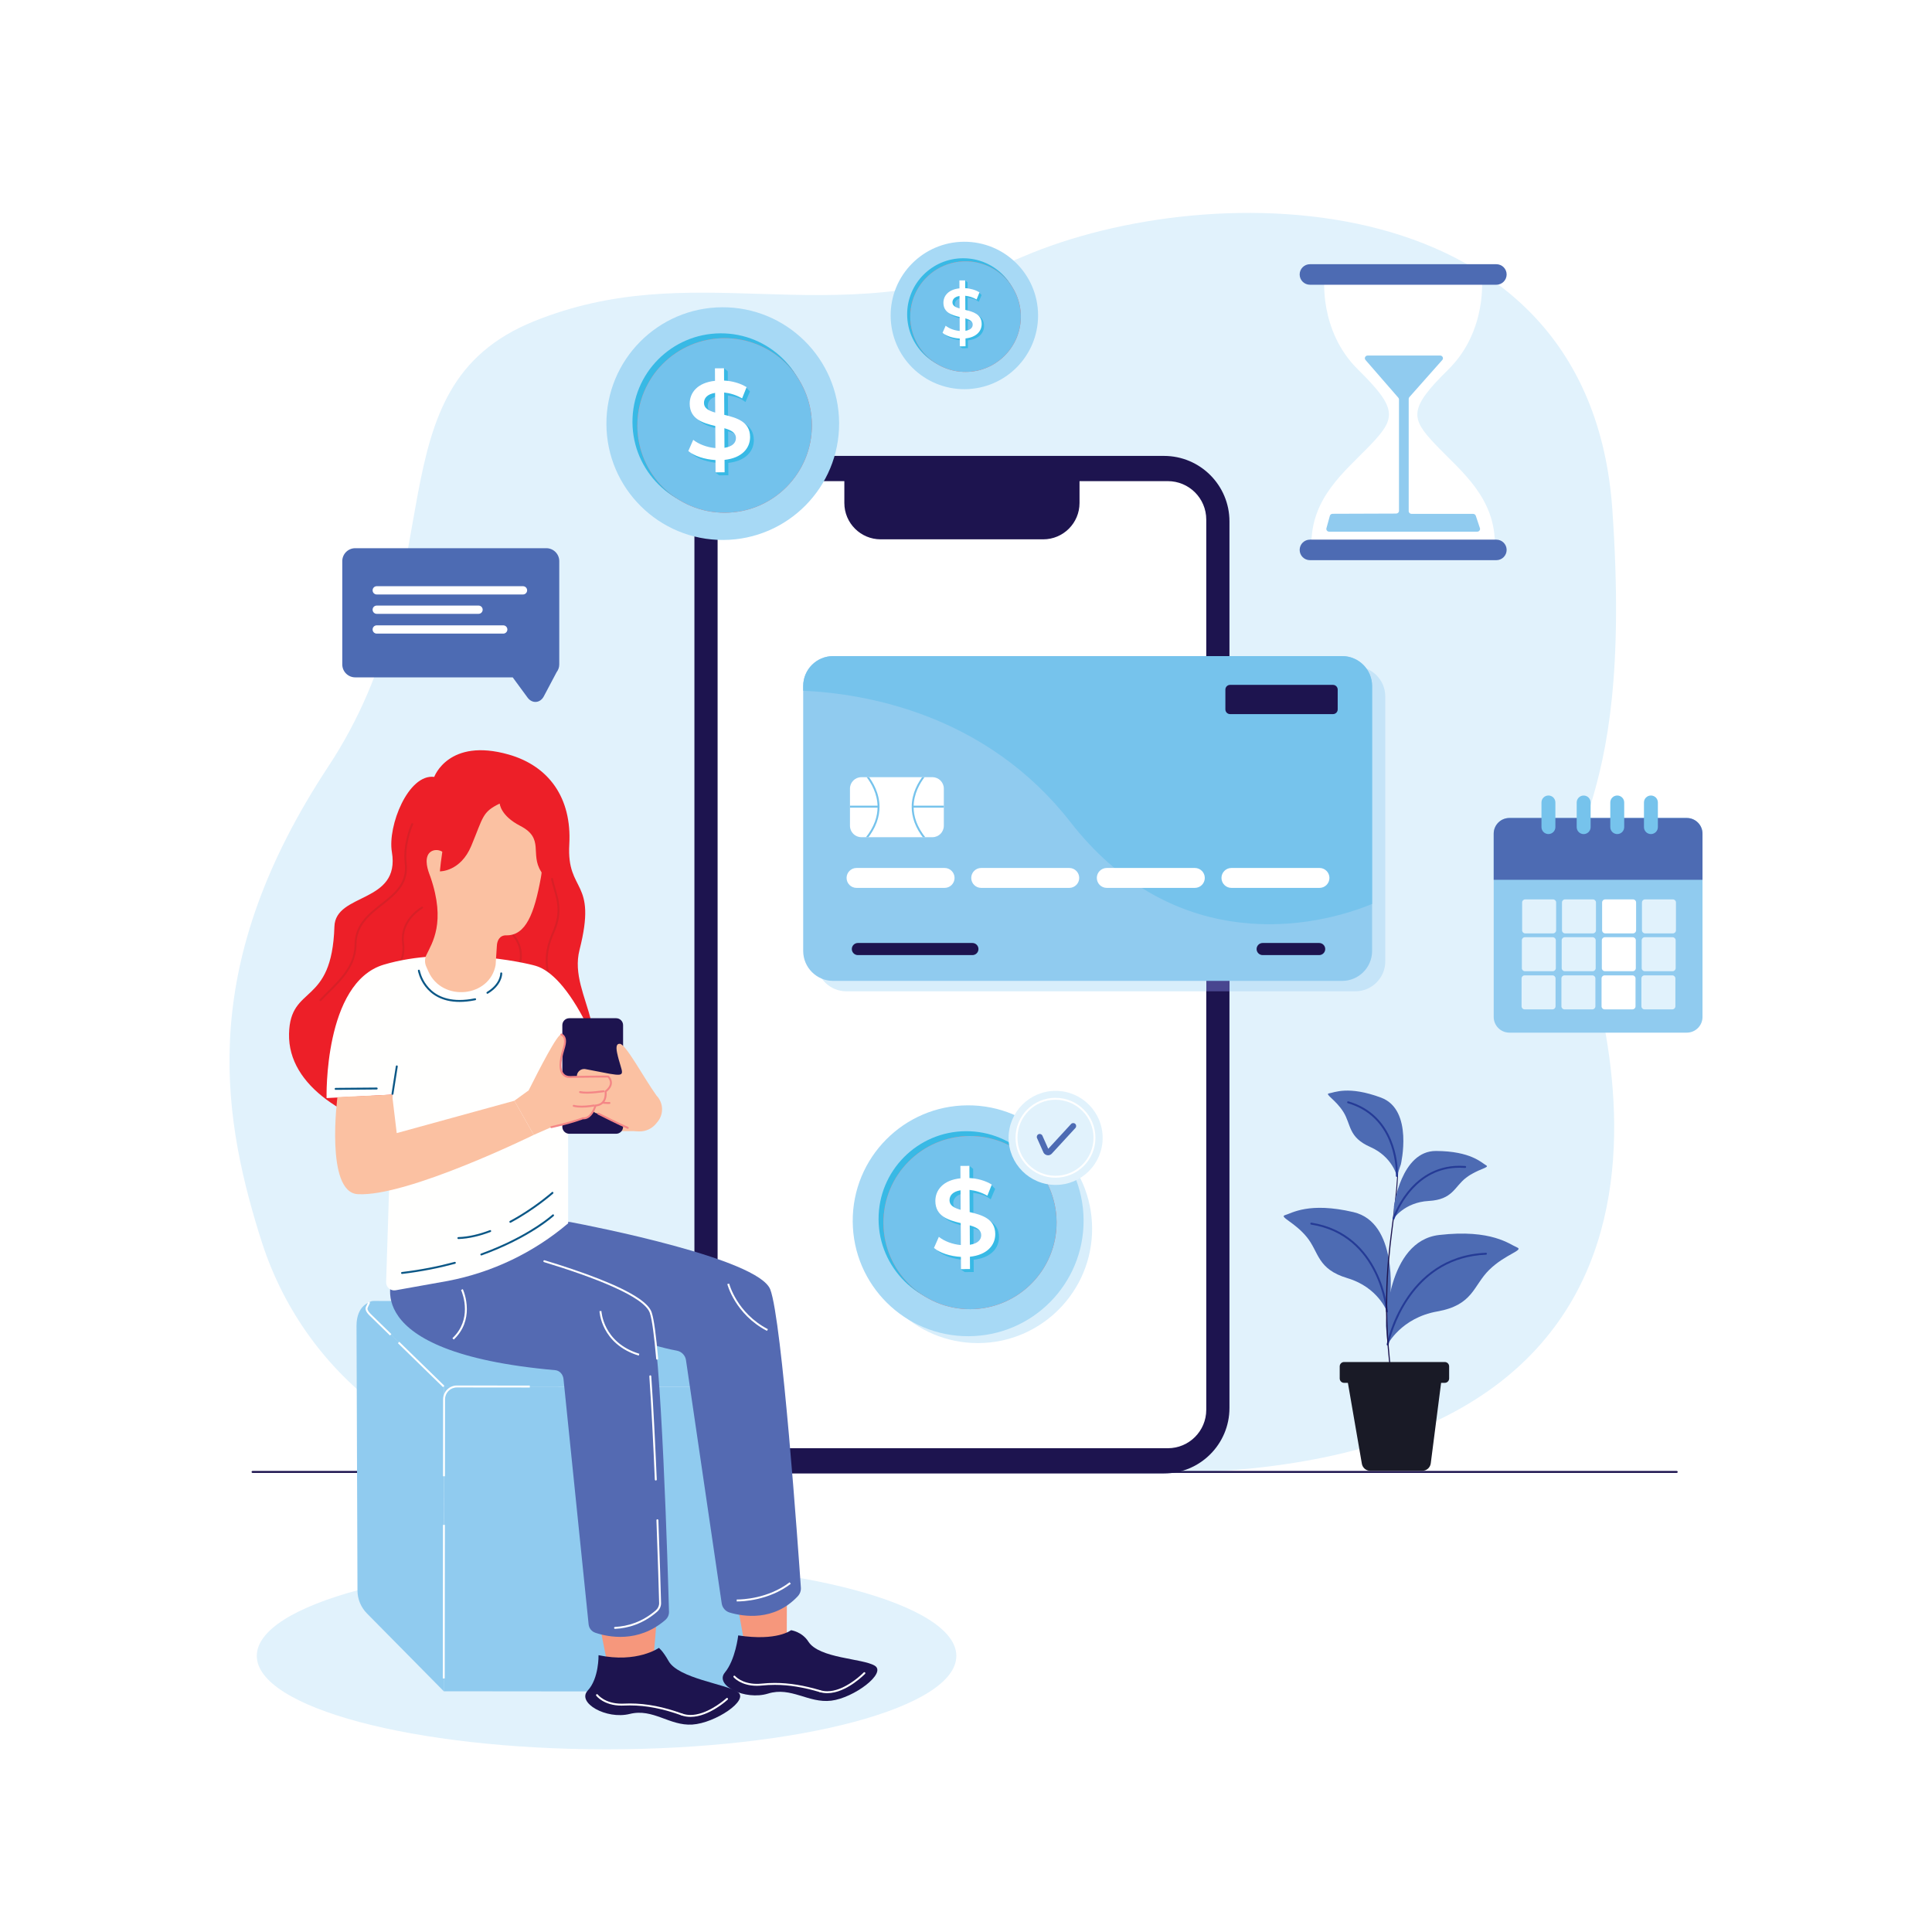 <?xml version="1.0" encoding="UTF-8" standalone="no"?><!DOCTYPE svg PUBLIC "-//W3C//DTD SVG 1.1//EN" "http://www.w3.org/Graphics/SVG/1.1/DTD/svg11.dtd"><svg width="100%" height="100%" viewBox="0 0 500 500" version="1.1" xmlns="http://www.w3.org/2000/svg" xmlns:xlink="http://www.w3.org/1999/xlink" xml:space="preserve" xmlns:serif="http://www.serif.com/" style="fill-rule:evenodd;clip-rule:evenodd;stroke-linejoin:round;stroke-miterlimit:2;"><g><rect x="0" y="0" width="500" height="500" style="fill:#fff;fill-rule:nonzero;"/><path d="M282.668,380.992l-134.444,-0c-36.239,-0 -68.775,-23.682 -80.371,-59.244c-0.262,-0.803 -0.52,-1.617 -0.775,-2.442c-10.035,-32.478 -15.484,-70.322 17.867,-120.904c33.351,-50.583 10.473,-98.028 53.353,-115.3c20.464,-8.243 39.085,-7.646 58.27,-7.05c21.014,0.653 42.705,1.306 68.234,-9.658c48.835,-20.973 146.506,-19.739 152.461,65.387c5.956,85.127 -17.866,81.425 -8.338,109.801c9.529,28.376 41.689,146.813 -126.257,139.41Z" style="fill:#e1f2fc;fill-rule:nonzero;"/><path d="M247.498,428.538c0,13.356 -40.527,24.183 -90.519,24.183c-49.993,0 -90.52,-10.827 -90.52,-24.183c-0,-13.356 40.527,-24.183 90.52,-24.183c49.992,0 90.519,10.827 90.519,24.183Z" style="fill:#e1f2fc;fill-rule:nonzero;"/><path d="M65.36,381.184l368.577,-0c0.138,-0 0.25,-0.112 0.25,-0.25c0,-0.139 -0.112,-0.25 -0.25,-0.25l-368.577,-0c-0.138,-0 -0.25,0.111 -0.25,0.25c0,0.138 0.112,0.25 0.25,0.25Z" style="fill:#1d144f;fill-rule:nonzero;"/><path d="M114.842,437.7l75.347,0.08c2.424,0.003 4.392,-1.96 4.394,-4.385l0.082,-74.494l-79.737,-0.086l-0.086,78.885Z" style="fill:#90cbef;fill-rule:nonzero;"/><path d="M114.928,358.813l79.699,0.085l-25.095,-19.997c-1.739,-1.386 -3.905,-2.143 -6.139,-2.145l-66.726,-0.071c-1.66,-0.002 -2.485,1.991 -1.3,3.142l19.561,18.986Z" style="fill:#90cbef;fill-rule:nonzero;"/><path d="M92.516,411.637l-0.249,-68.543c0.006,-5.222 3.396,-6.078 3.396,-6.078l-0.614,1.288c-0.301,0.663 0.328,1.437 0.851,1.947l19.038,18.564l-0.086,78.88l-19.885,-20.137c-1.564,-1.584 -2.443,-3.707 -2.451,-5.921Z" style="fill:#90cbef;fill-rule:nonzero;"/><path d="M137.107,358.589l-18.852,-0.02l-0.004,0c-1.974,0 -3.574,1.599 -3.577,3.573l-0.021,19.907l0.5,0l0.021,-19.907c0.002,-1.698 1.379,-3.073 3.077,-3.073l0.003,0l18.852,0.02l0.001,-0.5Z" style="fill:#fff;fill-rule:nonzero;"/><path d="M114.639,394.639l-0.043,39.734l0.5,0l0.043,-39.733" style="fill:#fff;fill-rule:nonzero;"/><path d="M102.982,347.615l11.669,11.379l0.35,-0.358l-11.67,-11.379" style="fill:#fff;fill-rule:nonzero;"/><path d="M95.326,336.909l-0.616,1.291l-0.001,0.001c-0.07,0.153 -0.101,0.313 -0.101,0.47c0.015,0.714 0.567,1.321 1.005,1.759l5.323,5.189l0.349,-0.357l-5.323,-5.19c-0.42,-0.399 -0.868,-0.983 -0.854,-1.401c0.001,-0.092 0.018,-0.178 0.056,-0.263l-0.227,-0.104l0.225,0.108l0.615,-1.288l-0.451,-0.215Z" style="fill:#fff;fill-rule:nonzero;"/><path d="M301.236,381.328l-104.576,0c-9.359,0 -16.946,-7.587 -16.946,-16.946l0,-229.446c0,-9.359 7.587,-16.946 16.946,-16.946l104.576,-0c9.359,-0 16.946,7.587 16.946,16.946l0,229.446c0,9.359 -7.587,16.946 -16.946,16.946Z" style="fill:#1d144f;fill-rule:nonzero;"/><path d="M302.236,374.801l-106.577,0c-5.491,0 -9.943,-4.452 -9.943,-9.943l0,-230.397c0,-5.492 4.452,-9.943 9.943,-9.943l106.577,0c5.492,0 9.943,4.451 9.943,9.943l-0,230.397c-0,5.491 -4.451,9.943 -9.943,9.943Z" style="fill:#fff;fill-rule:nonzero;"/><path d="M269.974,139.58l-42.052,-0c-5.195,-0 -9.406,-4.211 -9.406,-9.406l0,-8.418c0,-0.276 0.223,-0.499 0.499,-0.499l60.365,-0l0,8.917c0,5.195 -4.211,9.406 -9.406,9.406Z" style="fill:#1d144f;fill-rule:nonzero;"/><path d="M217.162,109.458c0.095,16.629 -13.307,30.188 -29.937,30.284c-16.631,0.096 -30.189,-13.307 -30.285,-29.937c-0.096,-16.63 13.307,-30.188 29.938,-30.284c16.629,-0.096 30.188,13.307 30.284,29.937Z" style="fill:#a7d9f5;fill-rule:nonzero;"/><path d="M209.462,109.025c0.072,12.643 -10.116,22.95 -22.759,23.023c-12.642,0.073 -22.949,-10.116 -23.022,-22.759c-0.073,-12.642 10.116,-22.949 22.758,-23.022c12.643,-0.073 22.95,10.116 23.023,22.758Z" style="fill:#38b9e5;fill-rule:nonzero;"/><path d="M210.114,109.975c0.071,12.473 -9.98,22.642 -22.453,22.714c-12.473,0.072 -22.641,-9.981 -22.713,-22.453c-0.072,-12.472 9.979,-22.641 22.453,-22.714c12.472,-0.071 22.641,9.981 22.713,22.453Z" style="fill:#f36f64;fill-rule:nonzero;"/><path d="M210.114,109.975c0.071,12.473 -9.98,22.642 -22.453,22.714c-12.473,0.072 -22.641,-9.981 -22.713,-22.453c-0.072,-12.472 9.979,-22.641 22.453,-22.714c12.472,-0.071 22.641,9.981 22.713,22.453Z" style="fill:#73c2ec;fill-rule:nonzero;"/><path d="M188.468,116.673l-0.029,-5.067c1.72,0.477 2.983,1.128 2.992,2.531c0.007,1.231 -0.875,2.209 -2.963,2.536Zm-0.082,-14.313l-0.001,-0l0.001,-0Zm-2.318,5.195c-1.663,-0.477 -2.898,-1.1 -2.906,-2.474c-0.007,-1.259 0.846,-2.295 2.877,-2.621l0.029,5.095Zm2.351,0.588l-0.033,-5.778l0.028,-0.001c1.004,0.111 2.045,0.373 3.075,0.783c0.861,0.44 1.444,0.899 1.444,0.899l0.075,-0.179l0.88,-2.085l0.202,-0.479l-1.036,-1.076l-0.494,0.226c-1.267,-0.625 -2.709,-1.112 -4.192,-1.184l-0.019,-3.178l-0.994,-0.791l0.005,0.797l-1.358,0.008l0.019,3.235c-4.464,0.455 -6.567,3.014 -6.55,5.934c0.023,3.979 3.435,4.99 6.617,5.744l0.033,5.726c-2.177,-0.188 -4.329,-1.006 -5.738,-2.143l-1.271,2.899c1.496,1.279 4.221,2.18 7.027,2.335l0.014,2.4l-1.118,0.025l1.122,0.753l2.348,-0.014l-0.019,-3.206c4.492,-0.484 6.624,-3.015 6.607,-5.935c-0.023,-3.979 -3.492,-4.961 -6.674,-5.715Z" style="fill:#38b9e5;fill-rule:nonzero;"/><path d="M190.456,113.357c-0.008,-1.403 -1.272,-2.054 -2.992,-2.531l0.029,5.068c2.089,-0.327 2.97,-1.306 2.963,-2.537Zm-5.364,-6.583l-0.029,-5.096c-2.031,0.326 -2.884,1.362 -2.876,2.622c0.007,1.374 1.242,1.997 2.905,2.474Zm2.419,12.24l0.018,3.207l-2.347,0.014l-0.019,-3.178c-2.806,-0.156 -5.532,-1.057 -7.028,-2.337l1.272,-2.898c1.409,1.137 3.561,1.954 5.739,2.142l-0.034,-5.726c-3.182,-0.754 -6.595,-1.766 -6.618,-5.745c-0.016,-2.921 2.087,-5.481 6.551,-5.935l-0.019,-3.235l2.348,-0.014l0.018,3.178c2.12,0.102 4.27,0.72 5.823,1.712l-1.158,2.898c-1.522,-0.878 -3.128,-1.356 -4.647,-1.519l0.034,5.783c3.182,0.755 6.652,1.737 6.675,5.717c0.017,2.92 -2.116,5.452 -6.608,5.936Z" style="fill:#fff;fill-rule:nonzero;"/><path d="M268.654,81.531c0.061,10.536 -8.432,19.125 -18.967,19.186c-10.536,0.061 -19.126,-8.43 -19.186,-18.966c-0.061,-10.536 8.43,-19.126 18.966,-19.187c10.535,-0.061 19.126,8.431 19.187,18.967Z" style="fill:#a7d9f5;fill-rule:nonzero;"/><path d="M263.776,81.257c0.046,8.01 -6.409,14.54 -14.419,14.586c-8.01,0.046 -14.54,-6.409 -14.586,-14.419c-0.046,-8.01 6.409,-14.54 14.419,-14.586c8.009,-0.046 14.539,6.409 14.586,14.419Z" style="fill:#38b9e5;fill-rule:nonzero;"/><path d="M264.188,81.859c0.046,7.902 -6.322,14.344 -14.224,14.39c-7.903,0.045 -14.345,-6.323 -14.39,-14.225c-0.046,-7.902 6.322,-14.345 14.225,-14.39c7.901,-0.046 14.344,6.323 14.389,14.225Z" style="fill:#f36f64;fill-rule:nonzero;"/><path d="M264.188,81.859c0.046,7.902 -6.322,14.344 -14.224,14.39c-7.903,0.045 -14.345,-6.323 -14.39,-14.225c-0.046,-7.902 6.322,-14.345 14.225,-14.39c7.901,-0.046 14.344,6.323 14.389,14.225Z" style="fill:#73c2ec;fill-rule:nonzero;"/><path d="M250.475,86.102l-0.018,-3.21c1.09,0.302 1.89,0.715 1.895,1.603c0.004,0.78 -0.554,1.4 -1.877,1.607Zm-0.052,-9.068m-1.468,3.291c-1.054,-0.302 -1.836,-0.696 -1.841,-1.567c-0.005,-0.798 0.535,-1.454 1.822,-1.661l0.019,3.228Zm1.489,0.373l-0.021,-3.661l0.018,-0c0.636,0.07 1.295,0.236 1.948,0.496c0.546,0.279 0.915,0.57 0.915,0.57l0.048,-0.114l0.557,-1.321l0.128,-0.304l-0.656,-0.681l-0.314,0.143c-0.802,-0.396 -1.716,-0.705 -2.656,-0.75l-0.011,-2.014l-0.63,-0.501l0.003,0.505l-0.86,0.005l0.012,2.049c-2.828,0.289 -4.161,1.911 -4.15,3.76c0.014,2.521 2.176,3.162 4.192,3.64l0.021,3.627c-1.379,-0.119 -2.742,-0.637 -3.635,-1.357l-0.806,1.836c0.948,0.811 2.674,1.381 4.452,1.48l0.009,1.52l-0.708,0.016l0.711,0.477l1.487,-0.009l-0.012,-2.031c2.846,-0.307 4.197,-1.911 4.186,-3.76c-0.014,-2.521 -2.212,-3.143 -4.228,-3.621Z" style="fill:#38b9e5;fill-rule:nonzero;"/><path d="M251.734,84.001c-0.005,-0.888 -0.805,-1.301 -1.895,-1.603l0.018,3.211c1.323,-0.208 1.882,-0.828 1.877,-1.608Zm-3.398,-4.17l-0.018,-3.229c-1.287,0.207 -1.827,0.863 -1.823,1.661c0.005,0.871 0.788,1.265 1.841,1.568Zm1.532,7.754l0.012,2.032l-1.487,0.009l-0.012,-2.014c-1.778,-0.098 -3.504,-0.669 -4.452,-1.48l0.805,-1.836c0.893,0.72 2.257,1.238 3.636,1.357l-0.021,-3.628c-2.016,-0.478 -4.178,-1.118 -4.193,-3.639c-0.01,-1.851 1.322,-3.473 4.15,-3.761l-0.011,-2.05l1.487,-0.008l0.011,2.013c1.343,0.065 2.706,0.456 3.689,1.085l-0.733,1.836c-0.964,-0.556 -1.982,-0.859 -2.944,-0.962l0.021,3.664c2.016,0.478 4.215,1.1 4.229,3.622c0.011,1.85 -1.34,3.454 -4.187,3.76Z" style="fill:#fff;fill-rule:nonzero;"/><path d="M390.628,267.248l45.918,0c2.242,0 4.059,-1.817 4.059,-4.059l0,-47.433c0,-2.242 -1.817,-4.059 -4.059,-4.059l-45.918,-0c-2.242,-0 -4.059,1.817 -4.059,4.059l0,47.433c0,2.242 1.817,4.059 4.059,4.059Z" style="fill:#90cbef;fill-rule:nonzero;"/><path d="M436.546,211.697l-45.918,-0c-2.242,-0 -4.059,1.817 -4.059,4.059l0,11.936l54.036,-0l0,-11.936c0,-2.242 -1.817,-4.059 -4.059,-4.059Z" style="fill:#4d6bb3;fill-rule:nonzero;"/><path d="M425.728,241.557l7.22,0c0.434,0 0.787,-0.352 0.787,-0.787l-0,-7.22c-0,-0.435 -0.353,-0.787 -0.788,-0.787l-7.219,0c-0.435,0 -0.788,0.352 -0.788,0.787l0,7.22c0,0.435 0.353,0.787 0.788,0.787Z" style="fill:#e1f2fc;fill-rule:nonzero;"/><path d="M415.414,241.557l7.22,0c0.435,0 0.787,-0.352 0.787,-0.787l-0,-7.22c-0,-0.435 -0.352,-0.787 -0.787,-0.787l-7.22,0c-0.435,0 -0.787,0.352 -0.787,0.787l0,7.22c0,0.435 0.352,0.787 0.787,0.787Z" style="fill:#fff;fill-rule:nonzero;"/><path d="M400.732,215.854c-0.994,0 -1.801,-0.806 -1.801,-1.801l-0,-6.377c-0,-0.995 0.807,-1.801 1.801,-1.801c0.995,-0 1.801,0.806 1.801,1.801l-0,6.377c-0,0.995 -0.806,1.801 -1.801,1.801Z" style="fill:#76c3ec;fill-rule:nonzero;"/><path d="M409.849,215.864c-0.995,0 -1.801,-0.806 -1.801,-1.801l0,-6.377c0,-0.995 0.806,-1.801 1.801,-1.801c0.994,0 1.801,0.806 1.801,1.801l-0,6.377c-0,0.995 -0.807,1.801 -1.801,1.801Z" style="fill:#76c3ec;fill-rule:nonzero;"/><path d="M418.542,215.857c-0.994,-0 -1.801,-0.806 -1.801,-1.801l-0,-6.377c-0,-0.995 0.807,-1.801 1.801,-1.801c0.995,-0 1.801,0.806 1.801,1.801l-0,6.377c-0,0.995 -0.806,1.801 -1.801,1.801Z" style="fill:#76c3ec;fill-rule:nonzero;"/><path d="M405.028,241.557l7.22,0c0.435,0 0.787,-0.352 0.787,-0.787l0,-7.22c0,-0.435 -0.352,-0.787 -0.787,-0.787l-7.22,0c-0.435,0 -0.787,0.352 -0.787,0.787l-0,7.22c-0,0.435 0.352,0.787 0.787,0.787Z" style="fill:#e1f2fc;fill-rule:nonzero;"/><path d="M394.714,241.557l7.22,0c0.435,0 0.788,-0.352 0.788,-0.787l-0,-7.22c-0,-0.435 -0.353,-0.787 -0.788,-0.787l-7.219,0c-0.435,0 -0.788,0.352 -0.788,0.787l0,7.22c0,0.435 0.353,0.787 0.787,0.787Z" style="fill:#e1f2fc;fill-rule:nonzero;"/><path d="M425.653,251.348l7.22,0c0.435,0 0.787,-0.353 0.787,-0.788l0,-7.219c0,-0.435 -0.352,-0.788 -0.787,-0.788l-7.22,0c-0.435,0 -0.787,0.353 -0.787,0.788l-0,7.219c-0,0.435 0.352,0.788 0.787,0.788Z" style="fill:#e1f2fc;fill-rule:nonzero;"/><path d="M415.339,251.348l7.22,0c0.435,0 0.788,-0.353 0.788,-0.788l-0,-7.219c-0,-0.435 -0.353,-0.788 -0.788,-0.788l-7.22,0c-0.434,0 -0.787,0.353 -0.787,0.788l0,7.219c0,0.435 0.353,0.788 0.787,0.788Z" style="fill:#fff;fill-rule:nonzero;"/><path d="M404.954,251.348l7.22,0c0.434,0 0.787,-0.353 0.787,-0.788l-0,-7.219c-0,-0.435 -0.353,-0.788 -0.787,-0.788l-7.22,0c-0.435,0 -0.788,0.353 -0.788,0.788l-0,7.219c-0,0.435 0.353,0.788 0.788,0.788Z" style="fill:#e1f2fc;fill-rule:nonzero;"/><path d="M394.64,251.348l7.22,0c0.435,0 0.787,-0.353 0.787,-0.788l0,-7.219c0,-0.435 -0.352,-0.788 -0.787,-0.788l-7.22,0c-0.435,0 -0.787,0.353 -0.787,0.788l-0,7.219c-0,0.435 0.352,0.788 0.787,0.788Z" style="fill:#e1f2fc;fill-rule:nonzero;"/><path d="M425.58,261.222l7.22,0c0.435,0 0.787,-0.353 0.787,-0.788l0,-7.22c0,-0.435 -0.352,-0.787 -0.787,-0.787l-7.22,0c-0.435,0 -0.787,0.352 -0.787,0.787l-0,7.22c-0,0.435 0.352,0.788 0.787,0.788Z" style="fill:#e1f2fc;fill-rule:nonzero;"/><path d="M415.266,261.222l7.22,0c0.435,0 0.788,-0.353 0.788,-0.788l-0,-7.22c-0,-0.435 -0.353,-0.787 -0.788,-0.787l-7.219,0c-0.435,0 -0.788,0.352 -0.788,0.787l0,7.22c0,0.435 0.353,0.788 0.787,0.788Z" style="fill:#fff;fill-rule:nonzero;"/><path d="M404.881,261.222l7.22,0c0.434,0 0.787,-0.353 0.787,-0.788l0,-7.22c0,-0.435 -0.353,-0.787 -0.787,-0.787l-7.22,0c-0.435,0 -0.788,0.352 -0.788,0.787l-0,7.22c-0,0.435 0.353,0.788 0.788,0.788Z" style="fill:#e1f2fc;fill-rule:nonzero;"/><path d="M394.567,261.222l7.22,0c0.435,0 0.787,-0.353 0.787,-0.788l0,-7.22c0,-0.435 -0.352,-0.787 -0.787,-0.787l-7.22,0c-0.435,0 -0.787,0.352 -0.787,0.787l-0,7.22c-0,0.435 0.352,0.788 0.787,0.788Z" style="fill:#e1f2fc;fill-rule:nonzero;"/><path d="M427.256,215.857c-0.994,-0 -1.801,-0.806 -1.801,-1.801l-0,-6.377c-0,-0.995 0.807,-1.801 1.801,-1.801c0.994,-0 1.801,0.806 1.801,1.801l0,6.377c0,0.995 -0.807,1.801 -1.801,1.801Z" style="fill:#76c3ec;fill-rule:nonzero;"/><path d="M350.759,256.547l-32.577,-0l0,-84.054l32.577,0c4.279,0 7.749,3.47 7.749,7.75l-0,68.554c-0,4.28 -3.47,7.75 -7.749,7.75Z" style="fill:#c5e4f8;fill-rule:nonzero;"/><rect x="312.179" y="172.493" width="6.003" height="84.054" style="fill:#494690;fill-rule:nonzero;"/><path d="M312.179,256.547l-93.152,-0c-4.28,-0 -7.75,-3.47 -7.75,-7.75l-0,-68.554c-0,-4.28 3.47,-7.75 7.75,-7.75l93.152,0l-0,84.054Z" style="fill:#d8eefb;fill-rule:nonzero;"/><path d="M347.348,253.854l-131.731,0c-4.28,0 -7.75,-3.469 -7.75,-7.749l0,-68.554c0,-4.28 3.47,-7.75 7.75,-7.75l131.731,-0c4.28,-0 7.75,3.47 7.75,7.75l-0,68.554c-0,4.28 -3.47,7.749 -7.75,7.749Z" style="fill:#90cbef;fill-rule:nonzero;"/><path d="M355.098,177.551c-0,-4.28 -3.47,-7.75 -7.75,-7.75l-131.731,-0c-4.28,-0 -7.75,3.47 -7.75,7.75l0,1.21c16.122,0.732 47.372,6.017 69.169,34c25.088,32.207 58.802,29.058 78.062,21.187l-0,-56.397Z" style="fill:#76c3ec;fill-rule:nonzero;"/><path d="M241.312,216.665l-18.39,0c-1.629,0 -2.95,-1.321 -2.95,-2.95l0,-9.629c0,-1.629 1.321,-2.95 2.95,-2.95l18.39,-0c1.629,-0 2.949,1.321 2.949,2.95l0,9.629c0,1.629 -1.32,2.95 -2.949,2.95Z" style="fill:#fff;fill-rule:nonzero;"/><path d="M344.975,184.811l-26.627,0c-0.674,0 -1.22,-0.547 -1.22,-1.22l-0,-5.126c-0,-0.673 0.546,-1.22 1.22,-1.22l26.627,-0c0.674,-0 1.22,0.547 1.22,1.22l0,5.126c0,0.673 -0.546,1.22 -1.22,1.22Z" style="fill:#1d144f;fill-rule:nonzero;"/><path d="M244.46,229.786l-22.786,0c-1.424,0 -2.579,-1.155 -2.579,-2.579c0,-1.424 1.155,-2.578 2.579,-2.578l22.786,-0c1.424,-0 2.579,1.154 2.579,2.578c0,1.424 -1.155,2.579 -2.579,2.579Z" style="fill:#fff;fill-rule:nonzero;"/><path d="M276.72,229.786l-22.786,0c-1.424,0 -2.579,-1.155 -2.579,-2.579c-0,-1.424 1.155,-2.578 2.579,-2.578l22.786,-0c1.424,-0 2.579,1.154 2.579,2.578c0,1.424 -1.155,2.579 -2.579,2.579Z" style="fill:#fff;fill-rule:nonzero;"/><path d="M309.221,229.786l-22.786,0c-1.424,0 -2.579,-1.155 -2.579,-2.579c-0,-1.424 1.155,-2.578 2.579,-2.578l22.786,-0c1.424,-0 2.578,1.154 2.578,2.578c0,1.424 -1.154,2.579 -2.578,2.579Z" style="fill:#fff;fill-rule:nonzero;"/><path d="M341.48,229.786l-22.785,0c-1.425,0 -2.579,-1.155 -2.579,-2.579c-0,-1.424 1.154,-2.578 2.579,-2.578l22.785,-0c1.425,-0 2.579,1.154 2.579,2.578c-0,1.424 -1.154,2.579 -2.579,2.579Z" style="fill:#fff;fill-rule:nonzero;"/><path d="M251.657,247.179l-29.64,0c-0.865,0 -1.567,-0.702 -1.567,-1.568c-0,-0.865 0.702,-1.567 1.567,-1.567l29.64,0c0.866,0 1.568,0.702 1.568,1.567c0,0.866 -0.702,1.568 -1.568,1.568Z" style="fill:#1d144f;fill-rule:nonzero;"/><path d="M341.4,247.179l-14.625,0c-0.866,0 -1.568,-0.702 -1.568,-1.568c0,-0.865 0.702,-1.567 1.568,-1.567l14.625,0c0.866,0 1.567,0.702 1.567,1.567c0,0.866 -0.701,1.568 -1.567,1.568Z" style="fill:#1d144f;fill-rule:nonzero;"/><g><clipPath id="_clip1"><path d="M241.311,216.665l-18.389,0c-1.629,0 -2.949,-1.321 -2.949,-2.95l0,-9.629c0,-1.629 1.32,-2.95 2.949,-2.95l18.389,-0c1.63,-0 2.95,1.321 2.95,2.95l0,9.629c0,1.629 -1.32,2.95 -2.95,2.95Z"/></clipPath><g clip-path="url(#_clip1)"><path d="M224.206,201.022c1.247,1.6 2.912,4.39 2.91,7.822c-0.001,2.412 -0.813,5.152 -3.195,8.07c-0.087,0.107 -0.071,0.265 0.036,0.352c0.107,0.087 0.264,0.072 0.352,-0.035c2.445,-2.993 3.309,-5.861 3.307,-8.387c-0.001,-3.599 -1.733,-6.48 -3.015,-8.129c-0.085,-0.109 -0.242,-0.128 -0.351,-0.043c-0.109,0.084 -0.128,0.241 -0.044,0.35Z" style="fill:#76c3ec;fill-rule:nonzero;"/><path d="M218.408,209.009l8.911,0l0,-0.5l-8.911,0" style="fill:#76c3ec;fill-rule:nonzero;"/><path d="M238.962,200.715c-1.283,1.649 -3.014,4.53 -3.016,8.129c-0.001,2.526 0.863,5.395 3.308,8.387c0.087,0.107 0.245,0.122 0.352,0.035c0.107,-0.087 0.123,-0.245 0.035,-0.352c-2.381,-2.918 -3.193,-5.658 -3.195,-8.07c-0.001,-3.432 1.664,-6.222 2.91,-7.822c0.085,-0.109 0.066,-0.266 -0.043,-0.35c-0.109,-0.085 -0.266,-0.066 -0.351,0.043Z" style="fill:#76c3ec;fill-rule:nonzero;"/><path d="M245.155,208.509l-8.912,0l-0,0.5l8.912,0" style="fill:#76c3ec;fill-rule:nonzero;"/></g></g><path d="M371.58,115.131c-6.599,-6.921 -7.082,-9.335 3.219,-19.474c10.3,-10.139 8.69,-24.141 8.69,-24.141l-19.787,-0.38l-0,-0.022l-0.567,0.011l-0.568,-0.011l-0,0.022l-19.787,0.38c-0,-0 -1.61,14.002 8.69,24.141c10.301,10.139 9.818,12.553 3.219,19.474c-6.598,6.92 -15.611,13.68 -15.289,26.394l47.469,-0c0.322,-12.714 -8.691,-19.474 -15.289,-26.394Z" style="fill:#fff;fill-rule:nonzero;"/><path d="M387.261,144.972l-48.253,-0c-1.467,-0 -2.656,-1.189 -2.656,-2.656c-0,-1.467 1.189,-2.656 2.656,-2.656l48.253,0c1.467,0 2.656,1.189 2.656,2.656c-0,1.467 -1.189,2.656 -2.656,2.656Z" style="fill:#4d6bb3;fill-rule:nonzero;"/><path d="M387.261,73.689l-48.253,-0c-1.467,-0 -2.656,-1.189 -2.656,-2.656c-0,-1.466 1.189,-2.655 2.656,-2.655l48.253,-0c1.467,-0 2.656,1.189 2.656,2.655c-0,1.467 -1.189,2.656 -2.656,2.656Z" style="fill:#4d6bb3;fill-rule:nonzero;"/><path d="M353.966,92.009l18.726,0c0.631,0 0.974,0.698 0.569,1.156l-8.515,9.607c-0.112,0.127 -0.174,0.287 -0.174,0.453l-0,29.061c-0,0.389 0.332,0.704 0.742,0.704l15.916,-0c0.323,-0 0.61,0.199 0.707,0.492l1.067,3.199c0.151,0.453 -0.206,0.916 -0.708,0.916l-38.298,-0c-0.487,-0 -0.842,-0.436 -0.719,-0.882l0.889,-3.222c0.085,-0.309 0.379,-0.525 0.715,-0.526l16.436,-0.057c0.409,-0.001 0.74,-0.316 0.74,-0.703l-0,-28.827c-0,-0.163 -0.06,-0.322 -0.17,-0.448l-8.495,-9.772c-0.399,-0.459 -0.055,-1.151 0.572,-1.151Z" style="fill:#90cbef;fill-rule:nonzero;"/><path d="M358.682,343.189c0,-0 0.17,-22.001 13.77,-23.576c13.601,-1.575 18.287,2.464 20.149,3.211c1.862,0.746 -3.042,1.748 -7.191,5.807c-4.148,4.059 -4.106,9.12 -13.46,10.775c-9.353,1.656 -12.835,8.546 -12.835,8.546l-0.433,-4.763Z" style="fill:#4d6bb3;fill-rule:nonzero;"/><path d="M359.36,348c0.001,-0.001 0.067,-0.343 0.226,-0.957c0.555,-2.146 2.24,-7.546 6.066,-12.491c3.83,-4.946 9.775,-9.437 18.917,-9.838c0.138,-0.006 0.245,-0.123 0.239,-0.261c-0.006,-0.137 -0.123,-0.244 -0.26,-0.238c-10.637,0.46 -17.079,6.402 -20.827,12.202c-3.753,5.801 -4.847,11.47 -4.851,11.488c-0.027,0.135 0.062,0.266 0.198,0.293c0.135,0.026 0.266,-0.063 0.292,-0.198Z" style="fill:#253b96;fill-rule:nonzero;"/><path d="M359.798,335.371c0,0 2.036,-18.97 -9.523,-21.675c-11.56,-2.706 -15.997,0.308 -17.675,0.767c-1.679,0.458 2.447,1.808 5.618,5.716c3.171,3.908 2.632,8.263 10.526,10.617c7.893,2.354 10.209,8.635 10.209,8.635l0.845,-4.06Z" style="fill:#4d6bb3;fill-rule:nonzero;"/><path d="M359.202,339.412c-0.002,-0.019 -0.382,-5.014 -3.043,-10.39c-2.655,-5.373 -7.625,-11.142 -16.755,-12.595c-0.136,-0.022 -0.264,0.071 -0.286,0.207c-0.022,0.137 0.071,0.265 0.208,0.286c8.941,1.43 13.764,7.04 16.385,12.324c1.308,2.641 2.057,5.197 2.478,7.091c0.211,0.947 0.34,1.728 0.416,2.271c0.076,0.543 0.098,0.843 0.099,0.844c0.01,0.138 0.13,0.241 0.268,0.23c0.138,-0.01 0.241,-0.13 0.23,-0.268Z" style="fill:#253b96;fill-rule:nonzero;"/><path d="M361.058,292.026c0.006,-0.001 0.023,0.073 0.051,0.218c0.029,0.161 0.068,0.375 0.117,0.647c0.049,0.291 0.109,0.642 0.18,1.053c0.052,0.423 0.111,0.906 0.177,1.448c0.238,2.18 0.418,5.365 0.195,9.286c-0.186,3.923 -0.771,8.563 -1.424,13.702c-0.662,5.138 -1.229,10.809 -1.322,16.785c-0.265,11.963 1.194,22.753 2.76,30.419c0.76,3.844 1.583,6.907 2.127,9.03c0.292,1.041 0.52,1.857 0.68,2.43c0.072,0.266 0.128,0.476 0.17,0.634c0.036,0.144 0.053,0.218 0.047,0.219c0,0 -1.619,-4.586 -3.238,-12.269c-1.624,-7.666 -3.121,-18.478 -2.855,-30.469c0.093,-5.989 0.67,-11.677 1.347,-16.815c0.67,-5.14 1.276,-9.767 1.49,-13.678c0.25,-3.909 0.104,-7.083 -0.097,-9.262c-0.056,-0.542 -0.105,-1.025 -0.148,-1.447c-0.059,-0.413 -0.109,-0.765 -0.151,-1.056c-0.036,-0.274 -0.065,-0.489 -0.086,-0.651c-0.018,-0.147 -0.025,-0.223 -0.02,-0.224Z" style="fill:#1d144f;fill-rule:nonzero;"/><path d="M373.907,357.879l-26.062,-0c-0.623,-0 -1.128,-0.505 -1.128,-1.128l0,-3.135c0,-0.622 0.505,-1.127 1.128,-1.127l26.062,-0c0.623,-0 1.128,0.505 1.128,1.127l0,3.135c0,0.623 -0.505,1.128 -1.128,1.128Z" style="fill:#191a26;fill-rule:nonzero;"/><path d="M368.071,380.654l-13.429,-0c-1.084,-0 -2.011,-0.781 -2.195,-1.849l-3.763,-21.794l24.384,0l-2.788,21.699c-0.142,1.111 -1.089,1.944 -2.209,1.944Z" style="fill:#191a26;fill-rule:nonzero;"/><path d="M360.743,312.238c0,0 1.848,-14.409 10.888,-14.368c9.039,0.041 11.792,3.059 12.954,3.695c1.161,0.636 -2.133,0.906 -5.172,3.239c-3.04,2.334 -3.412,5.654 -9.674,6.001c-6.262,0.347 -9.088,4.589 -9.088,4.589l0.092,-3.156Z" style="fill:#4d6bb3;fill-rule:nonzero;"/><path d="M360.889,315.47c0.001,0 0.065,-0.201 0.206,-0.563c0.493,-1.269 1.908,-4.46 4.573,-7.319c2.669,-2.859 6.565,-5.387 12.073,-5.388c0.463,-0 0.937,0.018 1.423,0.055c0.138,0.01 0.258,-0.093 0.268,-0.23c0.011,-0.138 -0.092,-0.258 -0.23,-0.269c-0.498,-0.038 -0.986,-0.056 -1.461,-0.056c-6.48,-0.002 -10.829,3.419 -13.53,6.816c-2.705,3.399 -3.792,6.784 -3.798,6.801c-0.042,0.132 0.03,0.273 0.162,0.315c0.131,0.042 0.272,-0.03 0.314,-0.162Z" style="fill:#253b96;fill-rule:nonzero;"/><path d="M362.534,301.351c-0,-0 3.355,-14.134 -5.118,-17.285c-8.472,-3.151 -12.112,-1.3 -13.424,-1.114c-1.312,0.185 1.675,1.6 3.696,4.856c2.021,3.255 1.197,6.493 6.934,9.028c5.737,2.534 6.884,7.5 6.884,7.5l1.028,-2.985Z" style="fill:#4d6bb3;fill-rule:nonzero;"/><path d="M361.756,304.349c0,-0.004 0.008,-0.165 0.008,-0.456c-0.001,-1.283 -0.153,-5.09 -1.827,-9.04c-1.671,-3.948 -4.89,-8.047 -10.976,-9.823c-0.133,-0.039 -0.272,0.037 -0.31,0.17c-0.039,0.132 0.037,0.271 0.169,0.31c5.925,1.734 9.018,5.684 10.656,9.538c1.635,3.853 1.788,7.602 1.788,8.845c0,0.282 -0.008,0.431 -0.008,0.431c-0.007,0.138 0.1,0.255 0.237,0.262c0.138,0.007 0.256,-0.099 0.263,-0.237Z" style="fill:#253b96;fill-rule:nonzero;"/><path d="M144.737,145.226c-0,-1.851 -1.5,-3.352 -3.351,-3.352l-49.455,-0c-1.851,-0 -3.351,1.501 -3.351,3.352l0,26.724c0,1.851 1.5,3.351 3.351,3.351l40.759,-0l3.836,5.228c1.195,1.629 3.262,1.478 4.208,-0.307l3.316,-6.26c0.425,-0.561 0.687,-1.253 0.687,-2.012l-0,-26.724Z" style="fill:#4d6bb3;fill-rule:nonzero;"/><path d="M135.349,153.85l-37.849,0c-0.591,0 -1.07,-0.48 -1.07,-1.071c0,-0.591 0.479,-1.07 1.07,-1.07l37.849,0c0.591,0 1.07,0.479 1.07,1.07c0,0.591 -0.479,1.071 -1.07,1.071Z" style="fill:#fff;fill-rule:nonzero;"/><path d="M123.846,158.862l-26.346,-0c-0.591,-0 -1.07,-0.479 -1.07,-1.071c0,-0.591 0.479,-1.07 1.07,-1.07l26.346,0c0.591,0 1.07,0.479 1.07,1.07c0,0.592 -0.479,1.071 -1.07,1.071Z" style="fill:#fff;fill-rule:nonzero;"/><path d="M130.237,163.98l-32.737,0c-0.591,0 -1.07,-0.479 -1.07,-1.07c0,-0.591 0.479,-1.071 1.07,-1.071l32.737,-0c0.591,-0 1.071,0.48 1.071,1.071c-0,0.591 -0.48,1.07 -1.071,1.07Z" style="fill:#fff;fill-rule:nonzero;"/><path d="M253.056,347.589c-16.256,0 -29.479,-13.13 -29.573,-29.406c-0.094,-16.335 13.071,-29.653 29.406,-29.747c0.058,0 0.116,-0.001 0.174,-0.001c16.254,-0 29.478,13.129 29.572,29.407c0.094,16.334 -13.071,29.652 -29.405,29.746c-0.058,0.001 -0.117,0.001 -0.174,0.001Z" style="fill:#d8eefb;fill-rule:nonzero;"/><path d="M280.433,315.763c0.095,16.499 -13.203,29.952 -29.702,30.047c-16.5,0.095 -29.952,-13.203 -30.047,-29.703c-0.096,-16.5 13.202,-29.952 29.702,-30.047c16.499,-0.095 29.952,13.203 30.047,29.703Z" style="fill:#a7d9f5;fill-rule:nonzero;"/><path d="M272.793,315.334c0.072,12.543 -10.036,22.769 -22.58,22.842c-12.543,0.072 -22.769,-10.037 -22.842,-22.58c-0.072,-12.544 10.037,-22.77 22.58,-22.843c12.544,-0.072 22.77,10.037 22.842,22.581Z" style="fill:#38b9e5;fill-rule:nonzero;"/><path d="M273.44,316.276c0.071,12.375 -9.902,22.464 -22.277,22.535c-12.375,0.072 -22.463,-9.902 -22.535,-22.276c-0.071,-12.375 9.902,-22.464 22.277,-22.536c12.375,-0.071 22.463,9.902 22.535,22.277Z" style="fill:#f36f64;fill-rule:nonzero;"/><path d="M273.44,316.276c0.071,12.375 -9.902,22.464 -22.277,22.535c-12.375,0.072 -22.463,-9.902 -22.535,-22.276c-0.071,-12.375 9.902,-22.464 22.277,-22.536c12.375,-0.071 22.463,9.902 22.535,22.277Z" style="fill:#73c2ec;fill-rule:nonzero;"/><path d="M251.964,322.922l-0.029,-5.028c1.707,0.473 2.96,1.119 2.968,2.511c0.008,1.221 -0.868,2.192 -2.939,2.517Zm-0.081,-14.201l-0.001,-0l0.001,-0Zm-2.3,5.154c-1.65,-0.474 -2.875,-1.091 -2.883,-2.455c-0.007,-1.249 0.839,-2.276 2.854,-2.6l0.029,5.055Zm2.332,0.583l-0.033,-5.732l0.028,-0.001c0.997,0.11 2.029,0.369 3.052,0.777c0.854,0.436 1.432,0.892 1.432,0.892l0.075,-0.178l0.872,-2.069l0.201,-0.475l-1.028,-1.068l-0.491,0.224c-1.256,-0.62 -2.686,-1.103 -4.158,-1.175l-0.018,-3.152l-0.987,-0.785l0.005,0.791l-1.347,0.007l0.018,3.21c-4.428,0.451 -6.515,2.991 -6.499,5.888c0.023,3.948 3.409,4.951 6.566,5.699l0.033,5.681c-2.16,-0.187 -4.295,-0.998 -5.693,-2.126l-1.262,2.876c1.484,1.269 4.188,2.163 6.972,2.317l0.014,2.38l-1.109,0.026l1.114,0.746l2.328,-0.013l-0.018,-3.181c4.455,-0.48 6.571,-2.992 6.554,-5.889c-0.021,-3.947 -3.464,-4.922 -6.621,-5.67Z" style="fill:#38b9e5;fill-rule:nonzero;"/><path d="M253.936,319.631c-0.008,-1.392 -1.261,-2.037 -2.968,-2.511l0.029,5.028c2.072,-0.324 2.947,-1.295 2.939,-2.517Zm-5.321,-6.531l-0.029,-5.056c-2.015,0.324 -2.861,1.351 -2.854,2.601c0.008,1.364 1.233,1.982 2.883,2.455Zm2.399,12.144l0.019,3.182l-2.329,0.013l-0.019,-3.153c-2.784,-0.154 -5.488,-1.048 -6.973,-2.318l1.262,-2.875c1.399,1.128 3.534,1.939 5.694,2.125l-0.033,-5.681c-3.158,-0.749 -6.544,-1.752 -6.566,-5.7c-0.017,-2.898 2.07,-5.438 6.499,-5.889l-0.019,-3.21l2.33,-0.014l0.018,3.153c2.103,0.102 4.236,0.715 5.777,1.7l-1.149,2.875c-1.51,-0.871 -3.104,-1.345 -4.61,-1.507l0.033,5.738c3.157,0.749 6.6,1.723 6.623,5.672c0.017,2.897 -2.1,5.409 -6.557,5.889Z" style="fill:#fff;fill-rule:nonzero;"/><path d="M285.363,294.486c0,6.721 -5.449,12.17 -12.17,12.17c-6.721,0 -12.17,-5.449 -12.17,-12.17c0,-6.722 5.449,-12.17 12.17,-12.17c6.721,-0 12.17,5.448 12.17,12.17Z" style="fill:#e1f2fc;fill-rule:nonzero;"/><path d="M268.385,294.537l1.633,3.663c0.225,0.506 0.725,0.791 1.213,0.787c0.348,0.002 0.715,-0.143 0.976,-0.428l6.103,-6.634c0.285,-0.309 0.265,-0.791 -0.045,-1.076c-0.309,-0.285 -0.791,-0.265 -1.076,0.045l-6.103,6.633l0.145,0.134l-0,-0.197l-0.145,0.063l0.145,0.134l-0,-0.197l-0,0.195l0.179,-0.079l-0.179,-0.116l-0,0.195l0.179,-0.079l-1.634,-3.663c-0.171,-0.385 -0.621,-0.557 -1.005,-0.386c-0.385,0.171 -0.557,0.622 -0.386,1.006Z" style="fill:#4d6bb3;fill-rule:nonzero;"/><path d="M283.497,294.452l-0.5,-0c0,2.718 -1.1,5.175 -2.881,6.957c-1.781,1.78 -4.239,2.881 -6.957,2.881c-2.717,-0 -5.175,-1.101 -6.956,-2.881c-1.781,-1.782 -2.881,-4.239 -2.882,-6.957c0.001,-2.717 1.101,-5.175 2.882,-6.956c1.781,-1.781 4.239,-2.882 6.956,-2.882c2.718,-0 5.176,1.101 6.957,2.882c1.781,1.781 2.881,4.239 2.881,6.956l0.5,-0c0,-5.709 -4.628,-10.338 -10.338,-10.338c-5.709,-0 -10.337,4.629 -10.338,10.338c0.001,5.71 4.629,10.338 10.338,10.338c5.71,-0 10.338,-4.628 10.338,-10.338Z" style="fill:#fff;fill-rule:nonzero;"/><path d="M112.379,201.062c-0,0 3.69,-10.212 19.244,-5.794c10.369,2.946 16.396,11.175 15.71,23.261c-0.724,12.768 7.347,8.849 2.648,27.301c-3.178,12.475 11.917,22.755 -1.814,42.35c-11.118,15.866 -73.996,6.727 -73.365,-20.649c0.298,-12.928 11.094,-6.882 11.745,-27.734c0.276,-8.851 17.136,-5.898 14.869,-19.321c-1.13,-6.686 4.223,-20.264 10.963,-19.414Z" style="fill:#ed1f28;fill-rule:nonzero;"/><path d="M131.29,241.004l0.032,0.02c0.344,0.227 3.237,2.255 3.233,6.334c-0,0.541 -0.051,1.121 -0.166,1.739c-0.387,2.089 -0.698,4.143 -0.698,6.124c-0.005,3.46 0.968,6.715 4.141,9.42c0.105,0.09 0.262,0.078 0.352,-0.027c0.09,-0.105 0.077,-0.263 -0.027,-0.353c-3.051,-2.612 -3.961,-5.664 -3.966,-9.04c-0.001,-1.928 0.304,-3.955 0.69,-6.033c0.12,-0.647 0.174,-1.257 0.174,-1.83c-0,-2.31 -0.874,-4.009 -1.745,-5.121c-0.873,-1.114 -1.741,-1.648 -1.758,-1.659c-0.118,-0.072 -0.272,-0.036 -0.344,0.082c-0.072,0.118 -0.035,0.272 0.082,0.344Z" style="fill:#d82027;fill-rule:nonzero;"/><path d="M142.614,227.526c0.668,2.914 1.681,5.178 1.679,7.955c-0.001,1.657 -0.356,3.509 -1.369,5.818c-1.235,2.81 -1.694,5.166 -1.693,7.242c0,2.88 0.88,5.207 1.743,7.456c0.864,2.251 1.71,4.422 1.709,7.025c-0,1.819 -0.41,3.856 -1.532,6.295c-2.005,4.358 -2.816,8.128 -3.228,11.407c-0.018,0.137 0.079,0.262 0.216,0.279c0.137,0.017 0.262,-0.08 0.28,-0.217c0.408,-3.245 1.206,-6.955 3.186,-11.26c1.147,-2.492 1.579,-4.609 1.578,-6.504c-0,-2.715 -0.881,-4.958 -1.743,-7.204c-0.863,-2.249 -1.709,-4.502 -1.709,-7.277c0,-2.002 0.439,-4.283 1.65,-7.041c1.037,-2.358 1.412,-4.289 1.412,-6.019c-0.003,-2.906 -1.043,-5.212 -1.691,-8.067c-0.031,-0.134 -0.165,-0.218 -0.3,-0.188c-0.134,0.031 -0.218,0.165 -0.188,0.3Z" style="fill:#d82027;fill-rule:nonzero;"/><path d="M145.329,292.725l19.859,0.002l-6.088,-6.645l-13.029,1.97l-0.742,4.673Z" style="fill:#fbc1a2;fill-rule:nonzero;"/><path d="M109.121,234.663c-0.015,0.009 -1.284,0.713 -2.561,2.094c-1.275,1.38 -2.564,3.452 -2.564,6.173c0,0.365 0.023,0.74 0.072,1.127c0.061,0.48 0.089,0.934 0.089,1.365c-0.002,2.938 -1.307,4.826 -2.653,6.473c-0.673,0.822 -1.355,1.577 -1.879,2.368c-0.523,0.789 -0.889,1.628 -0.888,2.593c-0.001,0.517 0.105,1.065 0.338,1.655c0.051,0.127 0.196,0.19 0.325,0.139c0.128,-0.051 0.191,-0.195 0.14,-0.324c-0.213,-0.539 -0.303,-1.022 -0.303,-1.47c-0,-0.835 0.311,-1.569 0.806,-2.317c1.468,-2.242 4.613,-4.465 4.614,-9.117c-0,-0.453 -0.029,-0.928 -0.093,-1.428c-0.047,-0.366 -0.068,-0.721 -0.068,-1.064c-0.001,-2.556 1.209,-4.508 2.432,-5.833c0.61,-0.662 1.223,-1.163 1.681,-1.498c0.229,-0.167 0.419,-0.293 0.552,-0.376c0.132,-0.084 0.202,-0.122 0.202,-0.123c0.121,-0.067 0.165,-0.219 0.098,-0.34c-0.067,-0.12 -0.219,-0.164 -0.34,-0.097Z" style="fill:#d82027;fill-rule:nonzero;"/><path d="M106.459,213.182c-0.006,0.017 -1.82,3.968 -1.822,8.45c0,0.586 0.031,1.182 0.102,1.78c0.051,0.426 0.075,0.834 0.075,1.225c-0.002,2.233 -0.781,3.925 -1.97,5.401c-1.783,2.212 -4.511,3.899 -6.827,5.982c-2.313,2.079 -4.222,4.604 -4.257,8.458c-0.033,3.205 -1.382,5.786 -3.182,8.059c-1.8,2.272 -4.048,4.218 -5.837,6.134c-0.095,0.1 -0.089,0.258 0.012,0.353c0.101,0.095 0.259,0.089 0.353,-0.012c1.762,-1.888 4.024,-3.845 5.864,-6.164c1.838,-2.318 3.256,-5.016 3.29,-8.365c0.026,-2.457 0.829,-4.317 2.031,-5.9c1.803,-2.374 4.529,-4.098 6.833,-6.097c2.3,-1.993 4.193,-4.311 4.19,-7.849c0,-0.411 -0.026,-0.839 -0.079,-1.284c-0.068,-0.576 -0.098,-1.152 -0.098,-1.721c-0.001,-2.174 0.444,-4.239 0.889,-5.758c0.223,-0.76 0.446,-1.383 0.612,-1.815c0.084,-0.216 0.153,-0.384 0.201,-0.498c0.048,-0.114 0.074,-0.171 0.075,-0.171c0.057,-0.125 0.002,-0.274 -0.124,-0.331c-0.125,-0.058 -0.274,-0.003 -0.331,0.123Z" style="fill:#d82027;fill-rule:nonzero;"/><path d="M203.65,411.869l-0.04,12.114l-11.179,0.089l-1.77,-9.875l12.989,-2.328Z" style="fill:#f6977c;fill-rule:nonzero;"/><path d="M170.241,415.666l-1.094,13.216l-12.083,1.095l-1.976,-9.939l15.153,-4.372Z" style="fill:#f6977c;fill-rule:nonzero;"/><path d="M120.367,326.229c12.845,6.897 39.592,20.559 54.764,23.313c1.246,0.226 2.216,1.202 2.401,2.454l9.243,62.952c0.165,1.126 0.964,2.054 2.056,2.377c3.512,1.038 11.471,2.366 17.632,-4.217c0.563,-0.601 0.862,-1.404 0.805,-2.226c-0.64,-9.286 -4.874,-69.304 -7.923,-77.175c-3.103,-8.014 -46.447,-16.441 -51.727,-17.44c-0.348,-0.066 -0.703,-0.067 -1.052,-0.005l-25.333,4.515c-2.728,0.486 -3.308,4.14 -0.866,5.452Z" style="fill:#546ab2;fill-rule:nonzero;"/><path d="M101.763,330.279c0.061,0.015 -10.387,19.696 41.938,24.321c1.154,0.102 2.012,1.119 2.13,2.272l6.503,63.507c0.103,1.006 0.781,1.853 1.739,2.176c3.275,1.104 11.08,2.751 18.099,-3.298c0.619,-0.534 0.986,-1.299 0.963,-2.116c-0.255,-9.276 -2.007,-69.453 -4.728,-77.446c-2.618,-7.69 -41.151,-17.235 -49.779,-19.283c-1.03,-0.245 -2.098,0.169 -2.7,1.04l-14.165,8.827Z" style="fill:#546ab2;fill-rule:nonzero;"/><path d="M99.341,249.647c16.333,-4.859 36.125,-0.641 39.368,0.332c3.701,1.11 8.327,5.551 13.323,15.544l4.996,9.992l-9.992,2.961l-0,38.119c-8.921,7.578 -19.653,12.716 -31.15,14.912l-13.499,2.415c-1.309,0.234 -2.501,-0.798 -2.456,-2.126l1.547,-48.504l-16.958,0.892c-0,0 -0.787,-29.893 14.821,-34.537Z" style="fill:#fffffe;fill-rule:nonzero;"/><path d="M133.118,284.871l-30.446,8.374l-1.194,-9.953l-14.153,0.637c-0,0 -3.189,24.59 5.226,25.116c12.744,0.796 45.585,-15.337 45.585,-15.337l-5.018,-8.837Z" style="fill:#fbc1a2;fill-rule:nonzero;"/><path d="M128.231,208.201c1.705,-0.687 4.181,-0.138 5.439,1.166c3.454,3.578 7.76,9.83 6.301,17.814c-1.688,9.232 -3.877,14.979 -8.966,14.885c-1.652,-0.031 -2.373,1.279 -2.425,2.829l-0.314,4.826c-1.504,8.441 -13.852,9.662 -17.384,1.718l-0.579,-1.302c-0.424,-0.953 -0.408,-2.039 0.041,-2.981c1.488,-3.119 5.111,-8.427 1.053,-20.203c-0.278,-0.806 -1.516,-3.562 -0.727,-5.499c0.673,-1.654 2.823,-1.899 4.19,-0.75c0.302,0.254 0.709,0.3 1.473,-0.232c2.646,-1.843 2.879,-8.633 11.898,-12.271Z" style="fill:#fbc1a2;fill-rule:nonzero;"/><path d="M129.328,207.96c0,-0 0.144,3.113 5.327,5.785c6.339,3.268 2.439,7.18 5.371,11.805c3.088,4.871 0.407,-4.409 0.407,-4.409l-0.899,-10.586c-1.791,-6.869 -4.417,-11.36 -11.008,-9.985c-3.534,0.738 -6.952,2.069 -8.787,4.442c-4.833,6.252 -5.889,20.495 -5.889,20.495c-0,-0 5.311,0.106 8.105,-6.569c3.158,-7.546 2.787,-8.76 7.373,-10.978Z" style="fill:#ed1f28;fill-rule:nonzero;"/><path d="M159.453,293.416l-12.122,0c-0.995,0 -1.802,-0.807 -1.802,-1.802l0,-26.298c0,-0.996 0.807,-1.802 1.802,-1.802l12.122,0c0.995,0 1.802,0.806 1.802,1.802l0,26.298c0,0.995 -0.807,1.802 -1.802,1.802Z" style="fill:#1d144f;fill-rule:nonzero;"/><path d="M169.905,283.537c-3.291,-4.592 -7.884,-13.222 -9.448,-13.398c-0.839,-0.095 -1.112,0.643 -0.741,2.386c1.104,5.181 2.888,6.192 -1.96,5.36c-0.7,-0.12 -4.257,-0.813 -6.206,-1.194c-1.432,-0.28 -2.686,1.146 -2.106,2.485c0.158,0.364 0.417,0.761 0.812,1.19c-0,-0 -1.146,3.225 1.922,4.025c-0,0 0.359,3.664 2.666,3.829c-0,0 2.455,1.527 7.623,3.664c2.351,1.571 5.509,1.108 7.31,-1.072l0.395,-0.477c1.655,-2.003 1.54,-4.931 -0.267,-6.798Z" style="fill:#fbc1a2;fill-rule:nonzero;"/><path d="M150.718,280.642c1.629,0.509 4.08,1.269 5.78,1.272l0.237,-0.005c0.138,-0.007 0.244,-0.124 0.238,-0.262c-0.007,-0.138 -0.124,-0.244 -0.262,-0.238l-0.213,0.005c-1.563,0.003 -4.014,-0.74 -5.63,-1.249c-0.132,-0.041 -0.272,0.032 -0.313,0.164c-0.042,0.132 0.032,0.272 0.163,0.313Z" style="fill:#f48686;fill-rule:nonzero;"/><path d="M152.499,284.693c0.014,0.002 2.639,1.017 4.801,1.02c0.151,-0 0.3,-0.005 0.447,-0.016c0.137,-0.01 0.241,-0.13 0.23,-0.268c-0.01,-0.137 -0.13,-0.24 -0.268,-0.23c-0.132,0.01 -0.269,0.014 -0.409,0.014c-1.006,0.001 -2.169,-0.245 -3.073,-0.493c-0.453,-0.124 -0.841,-0.248 -1.116,-0.341c-0.275,-0.093 -0.433,-0.153 -0.433,-0.153c-0.129,-0.05 -0.274,0.015 -0.323,0.144c-0.049,0.129 0.015,0.273 0.144,0.323Z" style="fill:#f48686;fill-rule:nonzero;"/><path d="M133.118,284.871l3.696,-2.679c2.668,-5.311 7.581,-14.931 8.473,-14.467c0.982,0.511 1.243,1.586 0.579,3.695c-1.59,5.052 -0.807,7.529 2.059,7.312c0.986,-0.074 9.457,-0.125 9.457,-0.125c0,-0 2.029,1.814 -0.667,3.869c-0,-0 0.569,3.375 -2.59,3.631c0,-0 -0.99,3.546 -3.29,3.308c0,-0 -2.683,1.079 -8.143,2.287l-4.556,2.006l-5.018,-8.837Z" style="fill:#fbc1a2;fill-rule:nonzero;"/><path d="M156.147,282.172c-1.207,0.158 -2.85,0.363 -4.256,0.362c-0.647,0.001 -1.243,-0.044 -1.714,-0.15c-0.135,-0.03 -0.269,0.054 -0.299,0.189c-0.03,0.135 0.054,0.269 0.189,0.299c0.529,0.119 1.154,0.162 1.824,0.162c1.452,-0 3.11,-0.208 4.321,-0.366c0.137,-0.018 0.233,-0.143 0.215,-0.28c-0.017,-0.137 -0.143,-0.234 -0.28,-0.216Z" style="fill:#f48686;fill-rule:nonzero;"/><path d="M153.661,285.857c-0.001,-0 -0.376,0.073 -0.958,0.147c-0.581,0.073 -1.365,0.147 -2.168,0.147c-0.694,0 -1.402,-0.056 -1.998,-0.208c-0.134,-0.034 -0.27,0.047 -0.304,0.181c-0.034,0.134 0.047,0.27 0.18,0.304c0.659,0.167 1.401,0.223 2.122,0.223c1.665,-0.001 3.212,-0.301 3.221,-0.303c0.135,-0.026 0.224,-0.157 0.198,-0.293c-0.027,-0.135 -0.158,-0.224 -0.293,-0.198Z" style="fill:#f48686;fill-rule:nonzero;"/><path d="M145.172,267.947c0.535,0.29 0.801,0.699 0.812,1.515c-0,0.487 -0.112,1.109 -0.356,1.883c-0.549,1.744 -0.822,3.192 -0.822,4.352c-0,1.045 0.222,1.869 0.7,2.443c0.478,0.576 1.202,0.858 2.083,0.855c0.115,-0 0.234,-0.004 0.355,-0.014c0.468,-0.035 2.845,-0.068 5.082,-0.089c2.24,-0.022 4.354,-0.035 4.358,-0.035l-0.002,-0.25l-0.166,0.187l0.022,0.021c0.122,0.117 0.632,0.683 0.626,1.415c-0.002,0.554 -0.265,1.253 -1.301,2.047l-0.12,0.091l0.025,0.149c0,-0 0.009,0.049 0.018,0.145c0.009,0.097 0.019,0.237 0.019,0.404c0.001,0.464 -0.077,1.136 -0.409,1.689c-0.335,0.551 -0.896,1.009 -1.992,1.103l-0.173,0.014l-0.047,0.168l-0.041,0.133c-0.099,0.304 -0.381,1.08 -0.855,1.761c-0.477,0.686 -1.119,1.246 -1.933,1.243l-0.194,-0.01l-0.062,-0.007l-0.057,0.023c-0.001,-0 -0.162,0.065 -0.495,0.184c-1.001,0.357 -3.524,1.187 -7.609,2.091c-0.135,0.03 -0.22,0.163 -0.19,0.298c0.03,0.135 0.163,0.22 0.298,0.19c5.474,-1.211 8.17,-2.294 8.182,-2.299l-0.093,-0.232l-0.026,0.249l0.246,0.013c0.602,0 1.121,-0.237 1.54,-0.574c1.252,-1.017 1.759,-2.91 1.77,-2.929l-0.24,-0.067l0.02,0.249c1.227,-0.094 1.981,-0.667 2.38,-1.345c0.402,-0.676 0.479,-1.43 0.48,-1.945c0,-0.372 -0.042,-0.622 -0.044,-0.632l-0.246,0.042l0.151,0.199c1.118,-0.847 1.501,-1.713 1.498,-2.445c-0.008,-1.101 -0.798,-1.788 -0.815,-1.809l-0.072,-0.064l-0.096,-0c-0.007,0.001 -8.459,0.05 -9.475,0.126c-0.109,0.008 -0.215,0.012 -0.317,0.012c-0.785,-0.003 -1.327,-0.233 -1.699,-0.675c-0.373,-0.444 -0.585,-1.145 -0.584,-2.123c-0.001,-1.082 0.259,-2.489 0.799,-4.202c0.253,-0.805 0.378,-1.471 0.379,-2.033c0.011,-0.936 -0.388,-1.609 -1.081,-1.958c-0.123,-0.064 -0.274,-0.016 -0.338,0.106c-0.063,0.122 -0.016,0.273 0.107,0.337Z" style="fill:#f48686;fill-rule:nonzero;"/><path d="M154.734,288.444c1.2,0.59 5.622,2.837 7.637,3.671c0.128,0.052 0.274,-0.008 0.327,-0.136c0.052,-0.127 -0.008,-0.274 -0.136,-0.326c-1.977,-0.817 -6.405,-3.066 -7.608,-3.658c-0.124,-0.061 -0.274,-0.009 -0.335,0.114c-0.06,0.124 -0.009,0.274 0.115,0.335Z" style="fill:#f48686;fill-rule:nonzero;"/><path d="M204.718,421.894c0,-0 -3.576,2.896 -13.668,1.348c0,-0 -0.711,6.315 -3.459,9.616c-2.747,3.3 5.215,7.289 11.189,5.438c5.974,-1.851 10.434,2.555 16.339,1.838c5.905,-0.717 14.421,-7.141 11.263,-9.057c-3.157,-1.916 -14.378,-1.842 -17.175,-6.228c-1.649,-2.587 -4.489,-2.955 -4.489,-2.955Z" style="fill:#1d144f;fill-rule:nonzero;"/><path d="M212.176,437.918c0.639,0.19 1.286,0.274 1.928,0.273c2.51,-0.003 4.943,-1.265 6.758,-2.511c1.815,-1.249 3.012,-2.492 3.02,-2.5c0.096,-0.1 0.093,-0.258 -0.007,-0.354c-0.099,-0.095 -0.258,-0.092 -0.353,0.007c-0.001,0 -0.071,0.073 -0.208,0.206c-0.953,0.935 -5.115,4.667 -9.21,4.652c-0.599,0 -1.197,-0.077 -1.786,-0.252c-0.132,-0.04 -0.271,0.036 -0.311,0.168c-0.039,0.132 0.036,0.272 0.169,0.311Z" style="fill:#fff;fill-rule:nonzero;"/><path d="M189.858,434.069c0.025,0.034 1.877,2.213 6.01,2.212c0.408,-0 0.839,-0.021 1.291,-0.068c1.124,-0.115 2.239,-0.172 3.354,-0.172c3.748,0 7.509,0.643 11.663,1.877c0.132,0.039 0.271,-0.036 0.311,-0.169c0.039,-0.132 -0.036,-0.271 -0.169,-0.31c-4.186,-1.244 -7.999,-1.898 -11.805,-1.898c-1.132,0 -2.264,0.058 -3.405,0.175c-0.436,0.045 -0.849,0.065 -1.24,0.065c-1.976,-0 -3.385,-0.517 -4.302,-1.029c-0.459,-0.257 -0.793,-0.512 -1.012,-0.701c-0.109,-0.094 -0.189,-0.173 -0.241,-0.226l-0.057,-0.06l-0.015,-0.017c-0.089,-0.106 -0.246,-0.12 -0.352,-0.031c-0.106,0.088 -0.12,0.246 -0.031,0.352Z" style="fill:#fff;fill-rule:nonzero;"/><path d="M170.515,426.472c-0,0 -5.623,3.999 -15.613,1.889c-0,0 0.135,6.008 -2.793,9.15c-2.927,3.142 4.8,7.569 10.867,6.055c6.068,-1.515 10.276,3.134 16.211,2.748c5.936,-0.386 14.798,-6.324 11.752,-8.413c-3.045,-2.089 -15.36,-3.488 -17.907,-8.024c-1.502,-2.674 -2.517,-3.405 -2.517,-3.405Z" style="fill:#1d144f;fill-rule:nonzero;"/><path d="M176.373,443.937c0.765,0.275 1.552,0.393 2.334,0.393c2.433,-0.003 4.827,-1.127 6.622,-2.239c1.794,-1.113 2.988,-2.223 2.996,-2.23c0.101,-0.094 0.107,-0.252 0.013,-0.353c-0.094,-0.101 -0.252,-0.107 -0.353,-0.013c0,-0 -0.07,0.065 -0.207,0.183c-0.95,0.833 -5.084,4.164 -9.071,4.152c-0.733,0 -1.459,-0.11 -2.165,-0.363c-0.13,-0.047 -0.274,0.02 -0.32,0.15c-0.047,0.13 0.021,0.273 0.151,0.32Z" style="fill:#fff;fill-rule:nonzero;"/><path d="M154.305,438.847c0.024,0.037 1.942,2.565 6.56,2.563c0.198,-0 0.402,-0.004 0.61,-0.014c0.514,-0.024 1.025,-0.036 1.534,-0.036c4.37,0 8.624,0.876 13.364,2.577c0.13,0.047 0.273,-0.021 0.319,-0.151c0.047,-0.13 -0.02,-0.273 -0.15,-0.319c-4.777,-1.716 -9.095,-2.607 -13.533,-2.607c-0.517,0 -1.036,0.012 -1.557,0.037c-0.201,0.009 -0.397,0.013 -0.587,0.013c-2.215,-0 -3.756,-0.601 -4.746,-1.196c-0.495,-0.297 -0.852,-0.593 -1.084,-0.813c-0.115,-0.11 -0.2,-0.201 -0.254,-0.263l-0.06,-0.07l-0.016,-0.02c-0.082,-0.111 -0.239,-0.134 -0.35,-0.051c-0.11,0.082 -0.133,0.239 -0.05,0.35Z" style="fill:#fff;fill-rule:nonzero;"/><path d="M170.321,351.602c-0.506,-5.809 -1.056,-10.152 -1.677,-11.987c-0.412,-1.195 -1.566,-2.353 -3.242,-3.52c-5.031,-3.49 -14.909,-7.033 -24.455,-9.938c-0.132,-0.04 -0.272,0.034 -0.312,0.166c-0.04,0.132 0.034,0.272 0.166,0.312c6.351,1.932 12.852,4.152 17.941,6.435c2.545,1.14 4.737,2.298 6.375,3.435c1.64,1.136 2.715,2.26 3.053,3.271c0.588,1.717 1.152,6.081 1.653,11.87c0.012,0.137 0.133,0.239 0.27,0.227c0.138,-0.012 0.24,-0.133 0.228,-0.271Z" style="fill:#fff;fill-rule:nonzero;"/><path d="M169.968,382.897c-0.386,-9.091 -0.863,-18.658 -1.421,-26.73c-0.009,-0.138 -0.128,-0.242 -0.266,-0.232c-0.138,0.009 -0.242,0.129 -0.232,0.267c0.557,8.064 1.034,17.628 1.42,26.717c0.006,0.138 0.122,0.245 0.26,0.239c0.138,-0.006 0.245,-0.123 0.239,-0.261Z" style="fill:#fff;fill-rule:nonzero;"/><path d="M159.183,421.55c3.34,-0.167 7.207,-1.265 10.849,-4.406c0.652,-0.562 1.052,-1.366 1.052,-2.235l-0.001,-0.077c-0.083,-2.993 -0.321,-11.28 -0.697,-21.404c-0.005,-0.138 -0.121,-0.245 -0.259,-0.24c-0.138,0.005 -0.245,0.121 -0.24,0.259c0.376,10.121 0.614,18.407 0.696,21.398l0.001,0.064c-0,0.713 -0.327,1.381 -0.878,1.856c-3.554,3.062 -7.296,4.121 -10.548,4.285c-0.138,0.007 -0.244,0.125 -0.237,0.262c0.007,0.138 0.124,0.245 0.262,0.238Z" style="fill:#fff;fill-rule:nonzero;"/><path d="M155.149,339.309c0.001,0.024 0.086,2.145 1.399,4.649c1.312,2.504 3.87,5.385 8.763,6.876l0.146,-0.478c-4.764,-1.456 -7.199,-4.223 -8.466,-6.63c-0.632,-1.204 -0.968,-2.318 -1.146,-3.129c-0.089,-0.406 -0.138,-0.736 -0.165,-0.962c-0.014,-0.114 -0.021,-0.201 -0.026,-0.26l-0.005,-0.085l-0.5,0.019Z" style="fill:#fff;fill-rule:nonzero;"/><path d="M188.223,332.322c0.009,0.03 1.992,7.798 10.276,12.11l0.231,-0.443c-4.044,-2.103 -6.55,-5.054 -8.046,-7.481c-0.748,-1.213 -1.244,-2.294 -1.551,-3.071c-0.154,-0.388 -0.261,-0.7 -0.329,-0.913c-0.068,-0.214 -0.096,-0.325 -0.096,-0.325l-0.485,0.123Z" style="fill:#fff;fill-rule:nonzero;"/><path d="M190.653,414.447c0.003,-0 0.069,0.002 0.193,0.002c1.225,-0.002 8.084,-0.194 13.814,-4.561l-0.304,-0.397c-5.573,4.258 -12.337,4.461 -13.51,4.458c-0.118,-0 -0.177,-0.002 -0.177,-0.001l-0.016,0.499Z" style="fill:#fff;fill-rule:nonzero;"/><path d="M108.157,251.248c0.005,0.023 0.347,2.017 1.871,4.027c1.519,2.01 4.249,4.021 8.923,4.017c1.218,0 2.569,-0.136 4.066,-0.44c0.135,-0.028 0.223,-0.16 0.195,-0.295c-0.028,-0.135 -0.16,-0.222 -0.295,-0.195c-1.467,0.298 -2.785,0.43 -3.966,0.43c-4.528,-0.005 -7.072,-1.912 -8.525,-3.819c-0.725,-0.955 -1.17,-1.912 -1.433,-2.629c-0.132,-0.358 -0.218,-0.656 -0.271,-0.863c-0.027,-0.104 -0.045,-0.184 -0.056,-0.238l-0.016,-0.079c-0.023,-0.136 -0.152,-0.228 -0.288,-0.204c-0.137,0.023 -0.228,0.152 -0.205,0.288Z" style="fill:#0b5786;fill-rule:nonzero;"/><path d="M129.468,251.918l0.002,0.017c-0.007,0.238 -0.064,2.723 -3.451,4.781c-0.118,0.072 -0.156,0.226 -0.085,0.343c0.072,0.118 0.226,0.156 0.344,0.086c3.557,-2.152 3.698,-4.868 3.692,-5.21l-0.002,-0.037c-0.004,-0.138 -0.121,-0.245 -0.259,-0.24c-0.138,0.006 -0.245,0.122 -0.241,0.26Z" style="fill:#0b5786;fill-rule:nonzero;"/><path d="M86.866,282.048l10.623,-0.092c0.138,-0.001 0.249,-0.114 0.248,-0.252c-0.001,-0.138 -0.114,-0.249 -0.252,-0.248l-10.623,0.092c-0.138,0.002 -0.249,0.114 -0.248,0.252c0.001,0.139 0.114,0.249 0.252,0.248Z" style="fill:#0b5786;fill-rule:nonzero;"/><path d="M101.819,283.125l1.116,-7.106c0.021,-0.137 -0.072,-0.265 -0.208,-0.286c-0.137,-0.022 -0.265,0.072 -0.286,0.208l-1.116,7.106c-0.021,0.137 0.072,0.265 0.208,0.286c0.137,0.021 0.265,-0.072 0.286,-0.208Z" style="fill:#0b5786;fill-rule:nonzero;"/><path d="M117.647,326.58c-4.05,1.095 -8.592,2.015 -13.63,2.617c-0.137,0.016 -0.235,0.14 -0.219,0.277c0.017,0.138 0.141,0.235 0.278,0.219c5.063,-0.604 9.629,-1.529 13.702,-2.63c0.133,-0.036 0.212,-0.173 0.176,-0.307c-0.036,-0.133 -0.174,-0.212 -0.307,-0.176Z" style="fill:#0b5786;fill-rule:nonzero;"/><path d="M142.959,314.344c-0,-0 -0.091,0.083 -0.28,0.244c-1.323,1.122 -7.343,5.902 -18.191,9.836c-0.13,0.047 -0.197,0.191 -0.15,0.321c0.047,0.129 0.19,0.196 0.32,0.149c12.474,-4.523 18.621,-10.165 18.639,-10.182c0.102,-0.093 0.109,-0.251 0.015,-0.353c-0.093,-0.102 -0.251,-0.109 -0.353,-0.015Z" style="fill:#0b5786;fill-rule:nonzero;"/><path d="M126.775,318.368c-2.669,1.012 -5.45,1.705 -8.155,1.794c-0.138,0.004 -0.246,0.12 -0.242,0.258c0.005,0.138 0.12,0.246 0.258,0.242c2.779,-0.092 5.611,-0.801 8.316,-1.827c0.13,-0.049 0.194,-0.193 0.146,-0.322c-0.049,-0.129 -0.194,-0.194 -0.323,-0.145Z" style="fill:#0b5786;fill-rule:nonzero;"/><path d="M142.813,308.524c-0.001,0 -0.287,0.254 -0.818,0.692c-1.595,1.313 -5.375,4.26 -10.038,6.764c-0.121,0.066 -0.167,0.217 -0.101,0.339c0.065,0.122 0.217,0.167 0.338,0.102c6.275,-3.372 10.942,-7.516 10.951,-7.524c0.103,-0.091 0.113,-0.249 0.021,-0.352c-0.091,-0.104 -0.25,-0.113 -0.353,-0.021Z" style="fill:#0b5786;fill-rule:nonzero;"/><path d="M119.323,333.84l0.04,0.092c0.188,0.439 0.96,2.404 0.959,4.863c-0.002,2.343 -0.689,5.122 -3.236,7.525l0.343,0.364c2.662,-2.507 3.395,-5.451 3.393,-7.889c-0.001,-2.929 -1.038,-5.148 -1.046,-5.167l-0.453,0.212Z" style="fill:#fff;fill-rule:nonzero;"/></g></svg>